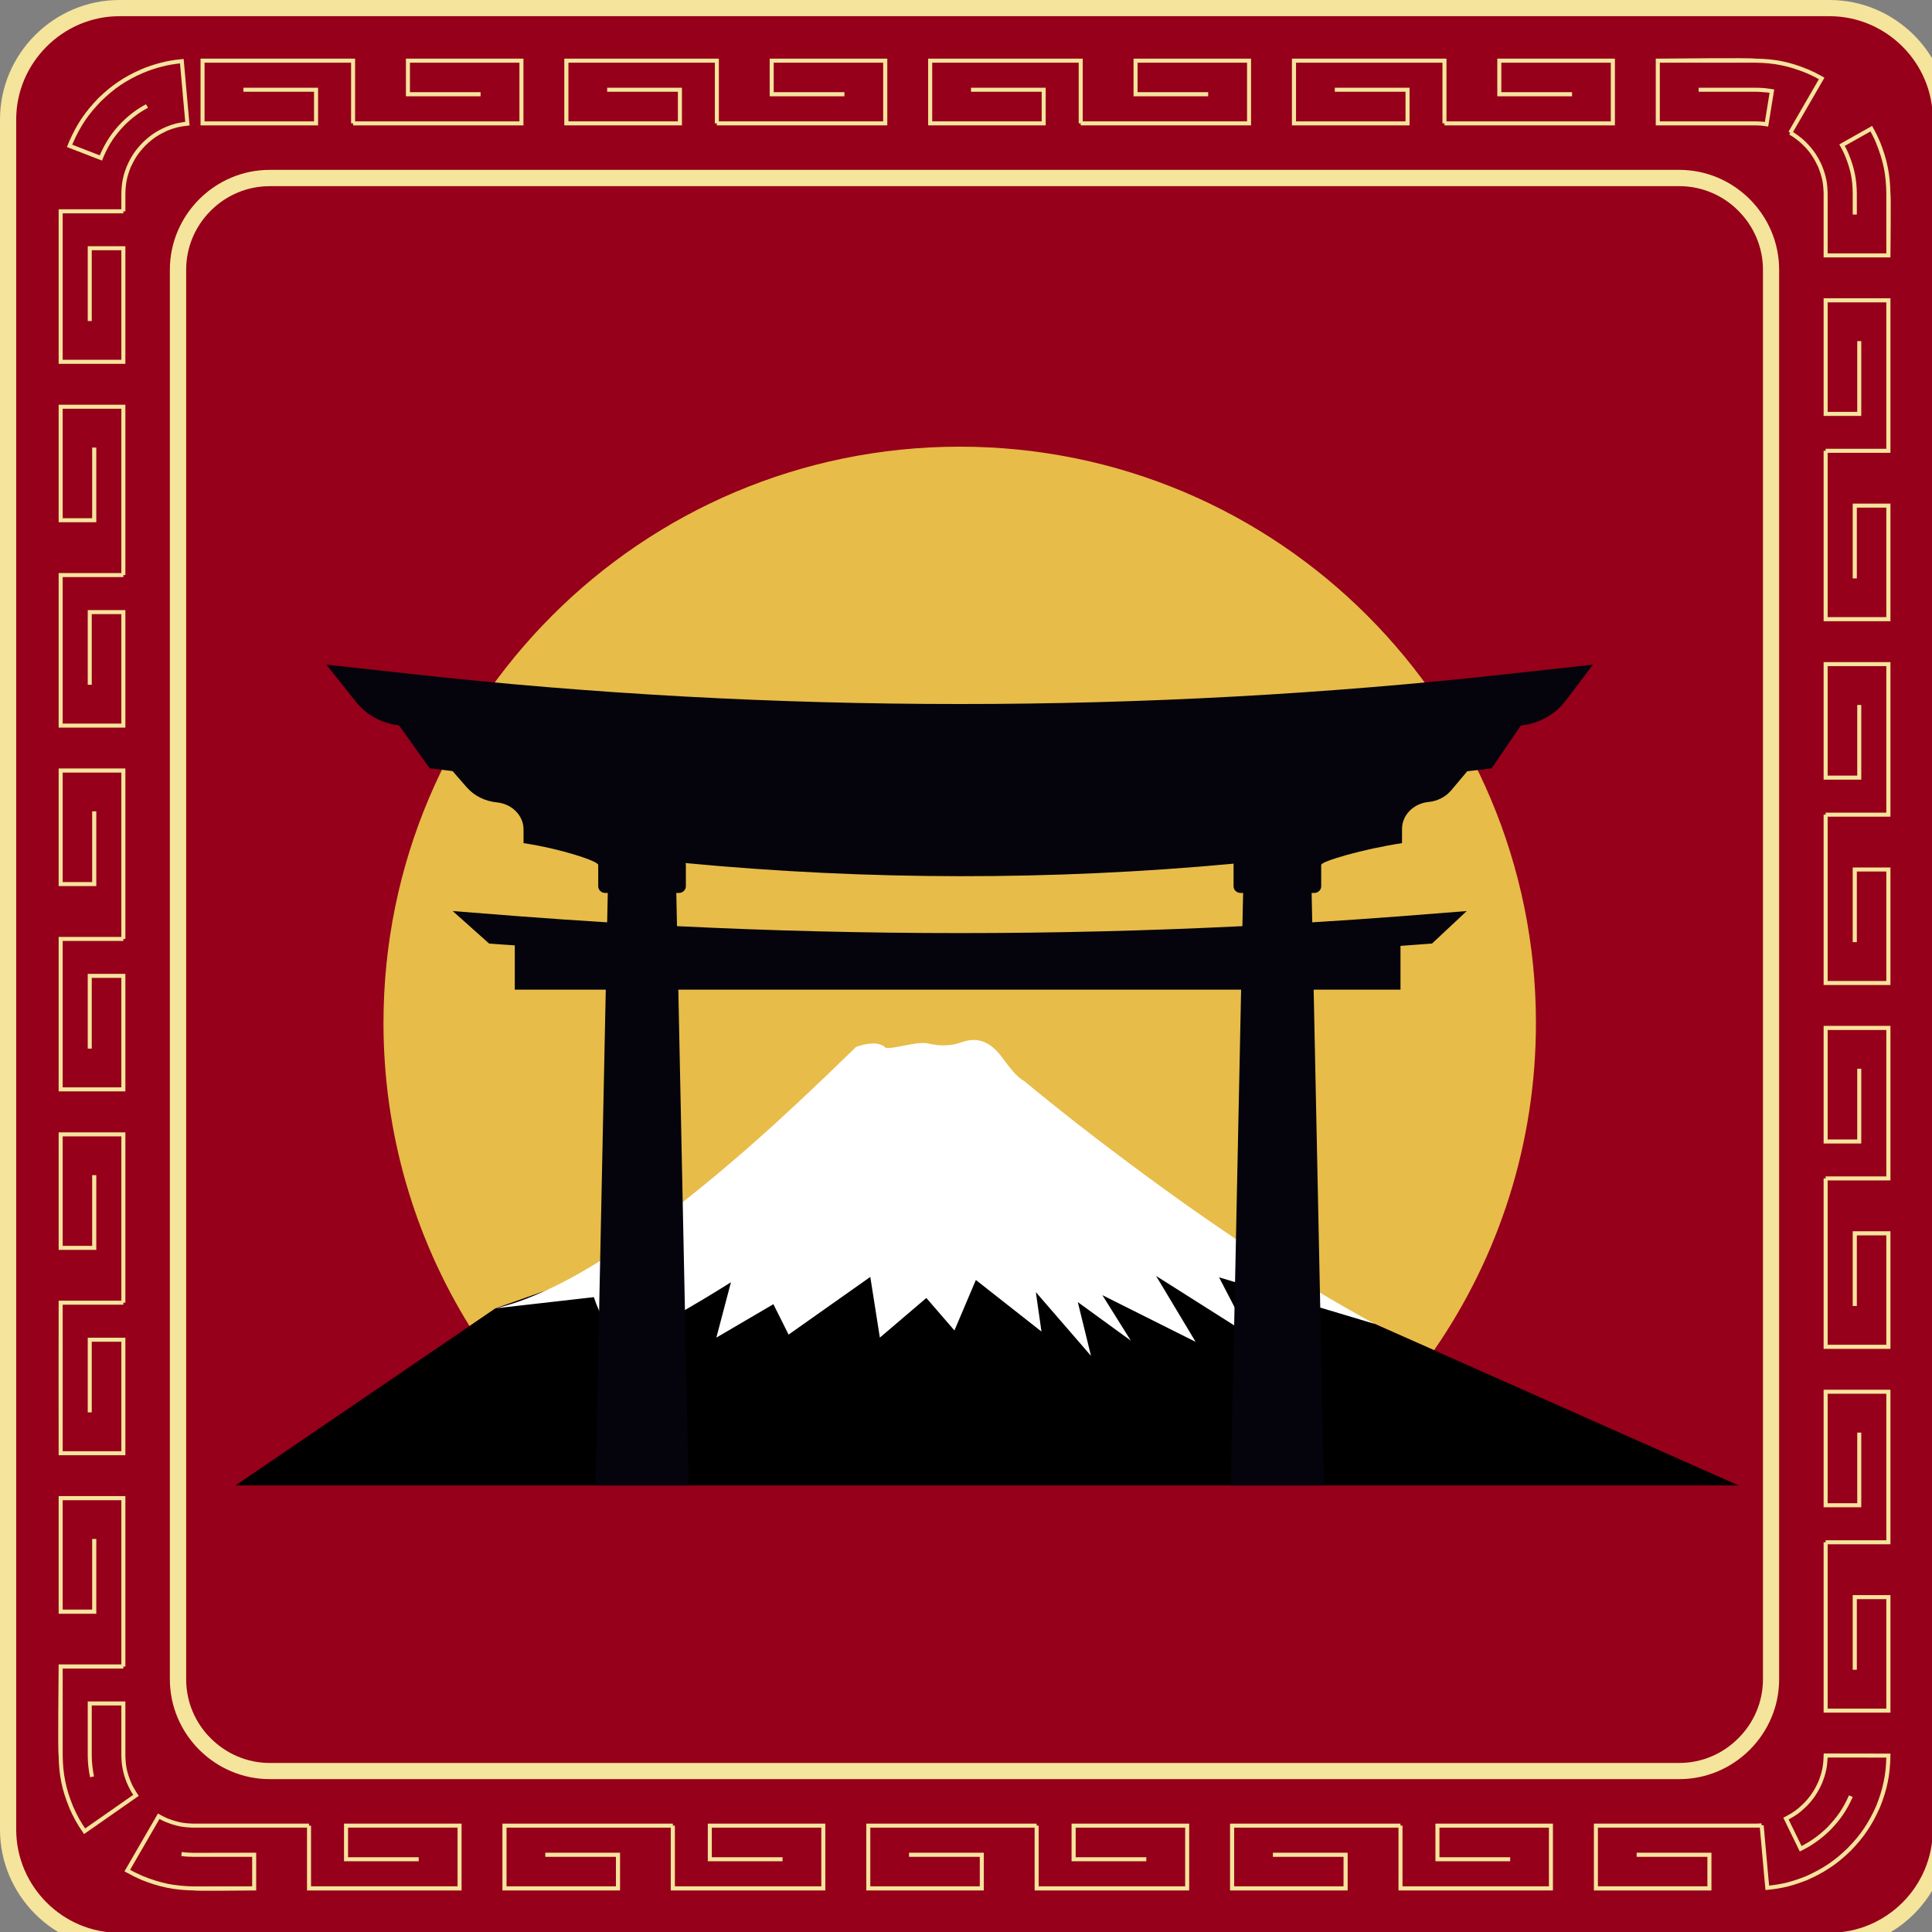 <svg xmlns="http://www.w3.org/2000/svg" xmlns:xlink="http://www.w3.org/1999/xlink" width="100" zoomAndPan="magnify" viewBox="0 0 75 75" height="100" preserveAspectRatio="xMidYMid meet" version="1.2"><rect x="0" y="0" width="75" height="75" fill="#808080" stroke="none"/><defs><clipPath id="95b0a37441"><path d="M 14 17.289 L 60 17.289 L 60 53 L 14 53 Z M 14 17.289 "/></clipPath><clipPath id="a4222f2f28"><path d="M 9.148 45 L 67.648 45 L 67.648 57.789 L 9.148 57.789 Z M 9.148 45 "/></clipPath><clipPath id="fb0897be62"><path d="M 12 25 L 62 25 L 62 57.789 L 12 57.789 Z M 12 25 "/></clipPath></defs><g id="029a8841b3"><path style=" stroke:none;fill-rule:evenodd;fill:#96001a;fill-opacity:1;" d="M 4.637 0.316 L 71.023 0.316 C 73.402 0.316 75.348 2.262 75.348 4.637 L 75.348 71.023 C 75.348 73.402 73.402 75.348 71.023 75.348 L 4.637 75.348 C 2.262 75.348 0.316 73.402 0.316 71.023 L 0.316 4.637 C 0.316 2.262 2.262 0.316 4.637 0.316 Z M 4.637 0.316 "/><path style=" stroke:none;fill-rule:nonzero;fill:#f5e49c;fill-opacity:1;" d="M 4.637 0 L 71.023 0 C 72.301 0 73.457 0.523 74.301 1.363 C 75.141 2.203 75.66 3.363 75.66 4.637 L 75.66 71.023 C 75.66 72.301 75.141 73.457 74.301 74.301 C 73.457 75.141 72.301 75.66 71.023 75.66 L 4.637 75.66 C 3.363 75.66 2.203 75.141 1.363 74.301 C 0.523 73.457 0 72.301 0 71.023 L 0 4.637 C 0 3.363 0.523 2.203 1.363 1.363 C 2.203 0.523 3.363 0 4.637 0 Z M 71.023 0.629 L 4.637 0.629 C 3.535 0.629 2.535 1.082 1.809 1.809 C 1.082 2.535 0.629 3.535 0.629 4.637 L 0.629 71.023 C 0.629 72.125 1.082 73.129 1.809 73.855 C 2.535 74.582 3.535 75.031 4.637 75.031 L 71.023 75.031 C 72.125 75.031 73.129 74.582 73.855 73.855 C 74.582 73.129 75.031 72.125 75.031 71.023 L 75.031 4.637 C 75.031 3.535 74.582 2.535 73.855 1.809 C 73.129 1.082 72.125 0.629 71.023 0.629 Z M 71.023 0.629 "/><path style=" stroke:none;fill-rule:nonzero;fill:#f5e49c;fill-opacity:1;" d="M 9.449 3.406 L 12.348 3.406 L 12.348 4.867 C 10.828 4.867 9.305 4.867 7.785 4.867 L 7.785 2.277 L 13.785 2.277 L 13.785 4.711 L 20.164 4.711 L 20.164 2.434 L 15.914 2.434 L 15.914 3.578 L 18.656 3.578 L 18.656 3.738 L 15.758 3.738 L 15.758 2.277 C 17.277 2.277 18.801 2.277 20.32 2.277 L 20.32 4.867 L 13.707 4.867 L 13.707 4.789 L 13.629 4.789 L 13.629 2.434 L 7.941 2.434 L 7.941 4.711 L 12.191 4.711 L 12.191 3.562 L 9.449 3.562 Z M 9.449 3.406 "/><path style=" stroke:none;fill-rule:nonzero;fill:#f5e49c;fill-opacity:1;" d="M 23.57 3.406 L 26.473 3.406 L 26.473 4.867 L 21.906 4.867 L 21.906 2.277 L 27.906 2.277 L 27.906 4.711 L 34.285 4.711 L 34.285 2.434 L 30.035 2.434 L 30.035 3.578 L 32.781 3.578 L 32.781 3.738 L 29.879 3.738 L 29.879 2.277 L 34.445 2.277 L 34.445 4.867 L 27.828 4.867 L 27.828 4.789 L 27.75 4.789 L 27.75 2.434 L 22.066 2.434 L 22.066 4.711 L 26.316 4.711 L 26.316 3.562 L 23.57 3.562 Z M 23.57 3.406 "/><path style=" stroke:none;fill-rule:nonzero;fill:#f5e49c;fill-opacity:1;" d="M 37.695 3.406 L 40.594 3.406 L 40.594 4.867 L 36.031 4.867 L 36.031 2.277 L 42.031 2.277 L 42.031 4.711 L 48.41 4.711 L 48.41 2.434 L 44.16 2.434 L 44.16 3.578 L 46.902 3.578 L 46.902 3.738 L 44.004 3.738 L 44.004 2.277 L 48.566 2.277 L 48.566 4.867 L 41.953 4.867 L 41.953 4.789 L 41.875 4.789 L 41.875 2.434 L 36.188 2.434 L 36.188 4.711 L 40.438 4.711 L 40.438 3.562 L 37.695 3.562 Z M 37.695 3.406 "/><path style=" stroke:none;fill-rule:nonzero;fill:#f5e49c;fill-opacity:1;" d="M 51.816 3.406 L 54.719 3.406 L 54.719 4.867 C 53.195 4.867 51.676 4.867 50.152 4.867 L 50.152 2.277 L 56.152 2.277 L 56.152 4.711 L 62.531 4.711 L 62.531 2.434 L 58.281 2.434 L 58.281 3.578 L 61.027 3.578 L 61.027 3.738 L 58.125 3.738 L 58.125 2.277 C 59.648 2.277 61.168 2.277 62.691 2.277 L 62.691 4.867 L 56.074 4.867 L 56.074 4.789 L 55.996 4.789 L 55.996 2.434 L 50.312 2.434 L 50.312 4.711 L 54.562 4.711 L 54.562 3.562 L 51.816 3.562 Z M 51.816 3.406 "/><path style=" stroke:none;fill-rule:nonzero;fill:#f5e49c;fill-opacity:1;" d="M 65.941 3.406 L 68.141 3.406 C 68.25 3.406 68.359 3.41 68.469 3.418 C 68.578 3.43 68.688 3.441 68.797 3.461 L 68.875 3.473 L 68.641 4.914 L 68.562 4.902 C 68.492 4.891 68.426 4.883 68.352 4.875 C 68.281 4.871 68.215 4.867 68.141 4.867 L 64.277 4.867 L 64.277 2.277 C 64.723 2.277 68.02 2.234 68.145 2.277 C 68.523 2.281 68.855 2.312 69.184 2.379 C 69.512 2.445 69.828 2.547 70.18 2.691 L 70.184 2.691 C 70.281 2.734 70.375 2.777 70.473 2.824 C 70.566 2.871 70.66 2.922 70.758 2.977 L 70.824 3.016 L 69.605 5.125 C 69.691 5.18 69.77 5.234 69.844 5.293 C 69.941 5.363 70.031 5.445 70.125 5.535 L 70.125 5.539 C 70.262 5.676 70.375 5.812 70.469 5.953 C 70.566 6.098 70.648 6.25 70.73 6.43 L 70.73 6.434 C 70.805 6.617 70.859 6.789 70.895 6.965 C 70.93 7.137 70.945 7.316 70.949 7.52 L 70.949 9.836 L 73.227 9.836 L 73.227 7.52 C 73.223 7.148 73.191 6.824 73.129 6.508 C 73.062 6.195 72.965 5.883 72.824 5.539 C 72.789 5.453 72.75 5.367 72.707 5.285 C 72.676 5.223 72.645 5.164 72.613 5.102 L 71.613 5.664 C 71.637 5.707 71.656 5.75 71.68 5.789 C 71.711 5.855 71.742 5.922 71.77 5.988 L 71.77 5.992 C 71.879 6.254 71.953 6.492 72.004 6.738 C 72.055 6.984 72.078 7.234 72.082 7.52 L 72.082 8.328 L 71.922 8.328 L 71.922 7.52 C 71.922 7.246 71.898 7.004 71.852 6.77 C 71.801 6.535 71.73 6.305 71.625 6.051 C 71.598 5.984 71.566 5.922 71.539 5.859 C 71.508 5.797 71.473 5.734 71.438 5.672 L 71.402 5.605 L 72.676 4.887 L 72.711 4.957 C 72.762 5.043 72.805 5.129 72.848 5.215 C 72.891 5.301 72.93 5.387 72.969 5.48 L 72.973 5.48 C 73.113 5.832 73.215 6.152 73.281 6.48 C 73.348 6.805 73.379 7.137 73.387 7.52 C 73.414 7.602 73.387 9.695 73.387 9.992 L 70.793 9.992 L 70.793 7.52 C 70.789 7.328 70.773 7.16 70.742 6.996 C 70.707 6.832 70.656 6.672 70.586 6.492 C 70.508 6.324 70.43 6.18 70.34 6.043 C 70.25 5.906 70.145 5.781 70.012 5.648 C 69.922 5.559 69.84 5.484 69.75 5.418 C 69.66 5.348 69.566 5.285 69.457 5.223 L 69.496 5.152 L 69.43 5.113 L 70.609 3.074 C 70.539 3.035 70.473 3 70.402 2.965 C 70.312 2.922 70.223 2.879 70.121 2.836 C 69.777 2.695 69.469 2.598 69.152 2.535 C 68.836 2.469 68.512 2.438 68.141 2.434 L 64.434 2.434 L 64.434 4.711 L 68.141 4.711 C 68.223 4.711 68.297 4.715 68.367 4.719 C 68.414 4.723 68.461 4.73 68.512 4.734 L 68.695 3.602 C 68.617 3.59 68.539 3.582 68.457 3.578 C 68.355 3.566 68.246 3.562 68.141 3.562 L 65.941 3.562 Z M 65.941 3.406 "/><path style=" stroke:none;fill-rule:nonzero;fill:#f5e49c;fill-opacity:1;" d="M 72.254 13.242 L 72.254 16.145 L 70.793 16.145 L 70.793 11.578 C 71.656 11.578 72.523 11.578 73.387 11.578 L 73.387 17.578 L 70.949 17.578 L 70.949 23.957 L 73.227 23.957 L 73.227 19.707 L 72.082 19.707 L 72.082 22.453 L 71.922 22.453 L 71.922 19.551 L 73.387 19.551 L 73.387 24.117 L 70.793 24.117 L 70.793 17.5 L 70.871 17.5 L 70.871 17.422 L 73.227 17.422 L 73.227 11.738 L 70.949 11.738 L 70.949 15.988 L 72.098 15.988 L 72.098 13.242 Z M 72.254 13.242 "/><path style=" stroke:none;fill-rule:nonzero;fill:#f5e49c;fill-opacity:1;" d="M 72.254 27.367 L 72.254 30.266 L 70.793 30.266 L 70.793 25.703 L 73.387 25.703 L 73.387 31.703 L 70.949 31.703 L 70.949 38.082 L 73.227 38.082 L 73.227 33.832 L 72.082 33.832 L 72.082 36.574 L 71.922 36.574 L 71.922 33.676 L 73.387 33.676 L 73.387 38.238 L 70.793 38.238 L 70.793 31.625 L 70.871 31.625 L 70.871 31.547 L 73.227 31.547 L 73.227 25.859 L 70.949 25.859 L 70.949 30.109 L 72.098 30.109 L 72.098 27.367 Z M 72.254 27.367 "/><path style=" stroke:none;fill-rule:nonzero;fill:#f5e49c;fill-opacity:1;" d="M 72.254 41.488 L 72.254 44.391 L 70.793 44.391 L 70.793 39.824 L 73.387 39.824 L 73.387 45.824 L 70.949 45.824 L 70.949 52.203 L 73.227 52.203 L 73.227 47.957 L 72.082 47.957 L 72.082 50.699 L 71.922 50.699 L 71.922 47.797 L 73.387 47.797 L 73.387 52.363 L 70.793 52.363 L 70.793 45.746 L 70.871 45.746 L 70.871 45.668 L 73.227 45.668 L 73.227 39.984 L 70.949 39.984 L 70.949 44.234 L 72.098 44.234 L 72.098 41.488 Z M 72.254 41.488 "/><path style=" stroke:none;fill-rule:nonzero;fill:#f5e49c;fill-opacity:1;" d="M 72.254 55.613 L 72.254 58.512 L 70.793 58.512 L 70.793 53.949 L 73.387 53.949 L 73.387 59.949 L 70.949 59.949 L 70.949 66.328 L 73.227 66.328 L 73.227 62.078 L 72.082 62.078 L 72.082 64.82 L 71.922 64.82 L 71.922 61.922 L 73.387 61.922 L 73.387 66.484 L 70.793 66.484 L 70.793 59.871 L 70.871 59.871 L 70.871 59.793 L 73.227 59.793 L 73.227 54.105 L 70.949 54.105 L 70.949 58.355 L 72.098 58.355 L 72.098 55.613 Z M 72.254 55.613 "/><path style=" stroke:none;fill-rule:nonzero;fill:#f5e49c;fill-opacity:1;" d="M 71.922 69.758 C 71.809 70.016 71.688 70.238 71.547 70.445 C 71.406 70.652 71.246 70.844 71.047 71.047 C 70.871 71.219 70.703 71.363 70.523 71.488 C 70.348 71.617 70.16 71.727 69.938 71.84 L 69.867 71.875 L 69.227 70.562 L 69.297 70.527 C 69.438 70.453 69.562 70.383 69.676 70.301 C 69.793 70.219 69.898 70.125 70.012 70.012 C 70.145 69.879 70.25 69.754 70.34 69.617 C 70.43 69.484 70.508 69.34 70.586 69.168 C 70.656 68.992 70.707 68.832 70.742 68.668 C 70.773 68.504 70.789 68.34 70.793 68.148 L 70.797 68.07 L 73.387 68.074 L 73.387 68.156 C 73.379 68.531 73.348 68.863 73.281 69.188 C 73.215 69.516 73.113 69.832 72.973 70.18 L 72.969 70.184 C 72.824 70.516 72.668 70.801 72.488 71.066 C 72.309 71.336 72.102 71.582 71.848 71.844 L 71.844 71.848 C 71.582 72.102 71.336 72.309 71.066 72.488 C 70.801 72.668 70.516 72.824 70.184 72.969 L 70.18 72.973 C 69.91 73.082 69.664 73.164 69.414 73.23 C 69.16 73.293 68.906 73.336 68.613 73.363 L 68.535 73.371 L 68.316 70.945 L 68.27 70.949 C 68.223 70.949 68.18 70.949 68.141 70.949 L 62.031 70.949 L 62.031 73.227 L 66.281 73.227 L 66.281 72.082 L 63.535 72.082 L 63.535 71.922 L 66.438 71.922 L 66.438 73.387 L 61.875 73.387 L 61.875 70.793 L 68.141 70.793 C 68.184 70.793 68.227 70.793 68.262 70.789 C 68.305 70.789 68.344 70.785 68.379 70.781 L 68.387 70.859 L 68.465 70.855 L 68.676 73.199 C 68.926 73.172 69.152 73.133 69.375 73.078 C 69.617 73.016 69.859 72.934 70.121 72.828 C 70.445 72.684 70.723 72.531 70.98 72.359 C 71.238 72.184 71.48 71.984 71.734 71.734 C 71.984 71.48 72.184 71.238 72.359 70.98 C 72.531 70.723 72.684 70.445 72.828 70.121 C 72.965 69.781 73.062 69.473 73.125 69.156 C 73.188 68.863 73.219 68.566 73.227 68.23 L 70.949 68.227 C 70.941 68.398 70.926 68.551 70.895 68.699 C 70.859 68.875 70.805 69.043 70.73 69.227 L 70.73 69.23 C 70.648 69.41 70.566 69.562 70.469 69.707 C 70.375 69.852 70.262 69.984 70.125 70.125 C 70.004 70.242 69.891 70.34 69.766 70.43 C 69.664 70.5 69.555 70.566 69.434 70.633 L 69.938 71.664 C 70.121 71.566 70.281 71.469 70.434 71.359 C 70.605 71.238 70.766 71.102 70.938 70.938 C 71.125 70.738 71.281 70.555 71.418 70.355 C 71.551 70.156 71.668 69.945 71.777 69.695 Z M 71.922 69.758 "/><path style=" stroke:none;fill-rule:nonzero;fill:#f5e49c;fill-opacity:1;" d="M 58.625 72.254 L 55.723 72.254 L 55.723 70.793 L 60.285 70.793 L 60.285 73.387 L 54.289 73.387 L 54.289 70.949 L 47.91 70.949 L 47.91 73.227 L 52.156 73.227 L 52.156 72.082 L 49.414 72.082 L 49.414 71.922 L 52.316 71.922 L 52.316 73.387 L 47.75 73.387 L 47.75 70.793 L 54.367 70.793 L 54.367 70.871 L 54.445 70.871 L 54.445 73.227 L 60.129 73.227 L 60.129 70.949 L 55.879 70.949 L 55.879 72.098 L 58.625 72.098 Z M 58.625 72.254 "/><path style=" stroke:none;fill-rule:nonzero;fill:#f5e49c;fill-opacity:1;" d="M 44.5 72.254 L 41.598 72.254 L 41.598 70.793 L 46.164 70.793 L 46.164 73.387 L 40.164 73.387 L 40.164 70.949 L 33.785 70.949 L 33.785 73.227 L 38.035 73.227 L 38.035 72.082 L 35.289 72.082 L 35.289 71.922 L 38.191 71.922 L 38.191 73.387 L 33.629 73.387 L 33.629 70.793 L 40.242 70.793 L 40.242 70.871 L 40.32 70.871 L 40.32 73.227 L 46.008 73.227 L 46.008 70.949 L 41.758 70.949 L 41.758 72.098 L 44.5 72.098 Z M 44.5 72.254 "/><path style=" stroke:none;fill-rule:nonzero;fill:#f5e49c;fill-opacity:1;" d="M 30.379 72.254 L 27.477 72.254 L 27.477 70.793 L 32.039 70.793 L 32.039 73.387 L 26.039 73.387 L 26.039 70.949 L 19.664 70.949 L 19.664 73.227 L 23.91 73.227 L 23.91 72.082 L 21.168 72.082 L 21.168 71.922 L 24.07 71.922 L 24.07 73.387 L 19.504 73.387 L 19.504 70.793 L 26.121 70.793 L 26.121 70.871 L 26.199 70.871 L 26.199 73.227 L 31.883 73.227 L 31.883 70.949 L 27.633 70.949 L 27.633 72.098 L 30.379 72.098 Z M 30.379 72.254 "/><path style=" stroke:none;fill-rule:nonzero;fill:#f5e49c;fill-opacity:1;" d="M 16.254 72.254 L 13.355 72.254 L 13.355 70.793 L 17.918 70.793 L 17.918 73.387 L 11.918 73.387 L 11.918 70.949 L 7.52 70.949 C 7.316 70.945 7.137 70.93 6.965 70.895 C 6.789 70.859 6.621 70.805 6.434 70.73 L 6.43 70.73 C 6.379 70.707 6.324 70.684 6.273 70.656 C 6.246 70.645 6.219 70.629 6.191 70.613 L 5.051 72.586 C 5.117 72.625 5.188 72.66 5.258 72.695 C 5.348 72.738 5.441 72.781 5.543 72.828 C 5.883 72.965 6.195 73.062 6.508 73.129 C 6.824 73.191 7.148 73.223 7.52 73.23 L 9.789 73.227 L 9.789 72.082 L 7.52 72.082 C 7.434 72.082 7.355 72.078 7.277 72.074 C 7.199 72.07 7.117 72.062 7.039 72.051 L 7.055 71.895 C 7.137 71.906 7.211 71.914 7.289 71.918 C 7.363 71.922 7.441 71.922 7.52 71.926 L 9.945 71.922 L 9.945 73.387 C 9.652 73.387 7.602 73.414 7.52 73.387 C 7.137 73.379 6.805 73.348 6.48 73.281 C 6.152 73.215 5.832 73.113 5.48 72.973 L 5.48 72.969 C 5.383 72.93 5.285 72.883 5.188 72.836 C 5.094 72.789 5 72.738 4.902 72.684 L 4.832 72.645 L 6.133 70.398 L 6.199 70.438 C 6.254 70.469 6.301 70.492 6.344 70.516 C 6.395 70.539 6.441 70.562 6.492 70.586 C 6.672 70.656 6.832 70.707 6.996 70.742 C 7.16 70.773 7.328 70.789 7.52 70.793 L 11.996 70.793 L 11.996 70.871 L 12.074 70.871 L 12.074 73.227 L 17.762 73.227 L 17.762 70.949 L 13.512 70.949 L 13.512 72.098 L 16.254 72.098 Z M 16.254 72.254 "/><path style=" stroke:none;fill-rule:nonzero;fill:#f5e49c;fill-opacity:1;" d="M 3.496 68.992 C 3.465 68.844 3.445 68.707 3.43 68.57 C 3.414 68.43 3.406 68.293 3.406 68.141 C 3.406 68.141 3.406 66.25 3.406 66.051 L 4.867 66.051 L 4.867 68.141 C 4.871 68.336 4.887 68.5 4.918 68.668 C 4.953 68.828 5.004 68.988 5.078 69.168 C 5.113 69.258 5.152 69.336 5.199 69.414 C 5.242 69.492 5.289 69.57 5.344 69.652 L 5.387 69.715 L 3.262 71.199 L 3.219 71.133 C 3.109 70.977 3.016 70.828 2.93 70.672 C 2.844 70.516 2.766 70.359 2.691 70.184 L 2.691 70.18 C 2.547 69.828 2.445 69.512 2.379 69.184 C 2.312 68.855 2.281 68.523 2.277 68.145 C 2.238 68.031 2.277 65.023 2.277 64.613 L 4.711 64.613 L 4.711 58.238 L 2.434 58.238 L 2.434 62.484 L 3.578 62.484 L 3.578 59.742 L 3.738 59.742 L 3.738 62.645 L 2.277 62.645 L 2.277 58.078 L 4.867 58.078 L 4.867 64.695 L 4.789 64.695 L 4.789 64.773 L 2.434 64.773 L 2.434 68.141 C 2.438 68.512 2.469 68.836 2.535 69.152 C 2.598 69.469 2.695 69.777 2.836 70.121 C 2.91 70.289 2.984 70.445 3.066 70.594 C 3.141 70.723 3.215 70.852 3.305 70.98 L 5.172 69.676 C 5.129 69.613 5.094 69.555 5.059 69.492 C 5.016 69.41 4.973 69.324 4.934 69.23 L 4.93 69.227 C 4.855 69.043 4.801 68.871 4.766 68.695 C 4.73 68.523 4.715 68.344 4.711 68.145 L 4.711 66.207 L 3.562 66.207 L 3.562 68.141 C 3.562 68.285 3.57 68.418 3.586 68.555 C 3.598 68.684 3.621 68.816 3.648 68.961 Z M 3.496 68.992 "/><path style=" stroke:none;fill-rule:nonzero;fill:#f5e49c;fill-opacity:1;" d="M 3.406 54.828 L 3.406 51.93 L 4.867 51.93 L 4.867 56.492 L 2.277 56.492 C 2.273 54.492 2.273 52.492 2.277 50.492 L 4.711 50.492 L 4.711 44.113 L 2.434 44.113 L 2.434 48.363 L 3.578 48.363 L 3.578 45.621 L 3.738 45.621 L 3.738 48.52 L 2.277 48.52 L 2.277 43.957 L 4.867 43.957 L 4.867 50.57 L 4.789 50.57 L 4.789 50.648 L 2.434 50.648 L 2.434 56.336 L 4.711 56.336 L 4.711 52.086 L 3.562 52.086 L 3.562 54.828 Z M 3.406 54.828 "/><path style=" stroke:none;fill-rule:nonzero;fill:#f5e49c;fill-opacity:1;" d="M 3.406 40.707 L 3.406 37.805 L 4.867 37.805 L 4.867 42.367 L 2.277 42.367 L 2.277 36.371 L 4.711 36.371 L 4.711 29.992 L 2.434 29.992 L 2.434 34.242 L 3.578 34.242 L 3.578 31.496 L 3.738 31.496 L 3.738 34.398 L 2.277 34.398 L 2.277 29.832 L 4.867 29.832 L 4.867 36.449 L 4.789 36.449 L 4.789 36.527 L 2.434 36.527 L 2.434 42.211 L 4.711 42.211 L 4.711 37.961 L 3.562 37.961 L 3.562 40.707 Z M 3.406 40.707 "/><path style=" stroke:none;fill-rule:nonzero;fill:#f5e49c;fill-opacity:1;" d="M 3.406 26.582 L 3.406 23.684 L 4.867 23.684 L 4.867 28.246 L 2.277 28.246 L 2.277 22.246 L 4.711 22.246 L 4.711 15.867 L 2.434 15.867 L 2.434 20.117 L 3.578 20.117 L 3.578 17.375 L 3.738 17.375 L 3.738 20.273 L 2.277 20.273 L 2.277 15.711 L 4.867 15.711 L 4.867 22.324 L 4.789 22.324 L 4.789 22.402 L 2.434 22.402 L 2.434 28.09 L 4.711 28.09 L 4.711 23.84 L 3.562 23.84 L 3.562 26.582 Z M 3.406 26.582 "/><path style=" stroke:none;fill-rule:nonzero;fill:#f5e49c;fill-opacity:1;" d="M 3.406 12.461 L 3.406 9.559 L 4.867 9.559 L 4.867 14.125 L 2.277 14.125 L 2.277 8.125 L 4.711 8.125 L 4.711 7.52 C 4.715 7.316 4.73 7.137 4.766 6.965 C 4.801 6.789 4.855 6.617 4.93 6.434 L 4.934 6.43 C 5.012 6.25 5.094 6.098 5.191 5.953 C 5.289 5.812 5.398 5.68 5.535 5.539 L 5.539 5.535 C 5.68 5.398 5.812 5.289 5.953 5.191 C 6.098 5.094 6.25 5.012 6.43 4.934 L 6.434 4.93 C 6.578 4.871 6.707 4.828 6.84 4.793 C 6.953 4.766 7.066 4.746 7.191 4.73 L 6.988 2.461 C 6.738 2.488 6.512 2.527 6.289 2.586 C 6.043 2.645 5.805 2.727 5.543 2.836 C 5.215 2.977 4.941 3.129 4.68 3.301 C 4.422 3.477 4.18 3.68 3.926 3.926 C 3.68 4.18 3.477 4.422 3.301 4.68 C 3.129 4.941 2.977 5.215 2.836 5.543 L 2.805 5.617 L 3.871 6.031 L 3.891 5.988 C 4.004 5.738 4.117 5.523 4.254 5.324 C 4.387 5.121 4.543 4.934 4.738 4.738 C 4.887 4.59 5.027 4.469 5.18 4.355 C 5.328 4.246 5.484 4.145 5.668 4.047 L 5.746 4.184 C 5.566 4.281 5.414 4.375 5.27 4.484 C 5.129 4.59 4.992 4.707 4.848 4.848 C 4.664 5.039 4.516 5.219 4.383 5.41 C 4.254 5.602 4.141 5.809 4.035 6.051 L 4.012 6.105 L 3.992 6.16 L 3.961 6.234 L 2.598 5.707 L 2.66 5.555 L 2.691 5.48 C 2.84 5.145 2.992 4.859 3.172 4.594 C 3.352 4.328 3.559 4.078 3.812 3.816 L 3.816 3.812 C 4.078 3.559 4.324 3.352 4.594 3.172 C 4.859 2.992 5.145 2.84 5.48 2.691 C 5.75 2.578 6 2.496 6.25 2.434 C 6.5 2.367 6.758 2.324 7.051 2.297 L 7.129 2.289 L 7.359 4.871 L 7.285 4.879 C 7.137 4.895 7.008 4.914 6.879 4.945 C 6.754 4.977 6.629 5.02 6.492 5.074 C 6.324 5.152 6.18 5.23 6.043 5.32 C 5.906 5.414 5.781 5.52 5.648 5.648 C 5.52 5.781 5.414 5.906 5.32 6.043 C 5.23 6.18 5.152 6.324 5.074 6.492 C 5.004 6.672 4.953 6.832 4.918 6.996 C 4.887 7.16 4.871 7.328 4.867 7.52 L 4.867 8.203 L 4.789 8.203 L 4.789 8.281 L 2.434 8.281 L 2.434 13.965 L 4.711 13.965 L 4.711 9.715 L 3.562 9.715 L 3.562 12.461 Z M 3.406 12.461 "/><path style=" stroke:none;fill-rule:evenodd;fill:#96001a;fill-opacity:1;" d="M 10.473 6.91 L 65.188 6.91 C 67.148 6.91 68.75 8.512 68.75 10.473 L 68.75 65.188 C 68.75 67.148 67.148 68.75 65.188 68.75 L 10.473 68.75 C 8.512 68.75 6.91 67.148 6.91 65.188 L 6.91 10.473 C 6.91 8.512 8.512 6.91 10.473 6.91 Z M 10.473 6.91 "/><path style=" stroke:none;fill-rule:nonzero;fill:#f5e49c;fill-opacity:1;" d="M 10.473 6.594 L 65.188 6.594 C 66.254 6.594 67.223 7.031 67.926 7.734 C 68.629 8.438 69.066 9.406 69.066 10.473 L 69.066 65.188 C 69.066 66.254 68.629 67.223 67.926 67.926 C 67.223 68.629 66.254 69.066 65.188 69.066 L 10.473 69.066 C 9.406 69.066 8.438 68.629 7.734 67.926 C 7.031 67.223 6.594 66.254 6.594 65.188 L 6.594 10.473 C 6.594 9.406 7.031 8.438 7.734 7.734 C 8.438 7.031 9.406 6.594 10.473 6.594 Z M 65.188 7.227 L 10.473 7.227 C 9.578 7.227 8.77 7.59 8.18 8.18 C 7.59 8.77 7.227 9.578 7.227 10.473 L 7.227 65.188 C 7.227 66.082 7.59 66.895 8.18 67.48 C 8.77 68.07 9.578 68.438 10.473 68.438 L 65.188 68.438 C 66.082 68.438 66.895 68.07 67.48 67.48 C 68.07 66.895 68.438 66.082 68.438 65.188 L 68.438 10.473 C 68.438 9.578 68.07 8.77 67.48 8.18 C 66.895 7.59 66.082 7.227 65.188 7.227 Z M 65.188 7.227 "/><g clip-rule="nonzero" clip-path="url(#95b0a37441)"><path style=" stroke:none;fill-rule:nonzero;fill:#e7bc49;fill-opacity:1;" d="M 35.316 45.145 L 53.359 51.391 L 55.672 52.414 C 58.164 48.805 59.625 44.43 59.625 39.711 C 59.625 27.355 49.609 17.34 37.258 17.34 C 24.902 17.34 14.887 27.355 14.887 39.711 C 14.887 44.027 16.109 48.059 18.227 51.477 L 19.238 50.789 Z M 35.316 45.145 "/></g><g clip-rule="nonzero" clip-path="url(#a4222f2f28)"><path style=" stroke:none;fill-rule:nonzero;fill:#000000;fill-opacity:1;" d="M 19.238 50.789 L 35.316 45.145 L 53.359 51.391 L 67.488 57.664 L 9.145 57.664 Z M 19.238 50.789 "/></g><path style=" stroke:none;fill-rule:nonzero;fill:#ffffff;fill-opacity:1;" d="M 53.359 51.391 L 53.168 51.285 L 53.035 51.215 L 52.902 51.141 L 52.637 50.988 C 52.461 50.891 52.281 50.793 52.105 50.688 C 51.754 50.48 51.402 50.281 51.051 50.066 L 50.523 49.746 L 49.738 49.254 L 49.477 49.086 L 48.957 48.75 L 48.434 48.406 L 48.176 48.234 L 47.914 48.059 L 47.398 47.707 L 46.879 47.352 C 46.707 47.234 46.535 47.113 46.363 46.992 C 46.191 46.871 46.02 46.75 45.848 46.629 C 45.164 46.141 44.48 45.641 43.801 45.133 C 43.117 44.625 42.441 44.109 41.766 43.582 C 41.43 43.316 41.094 43.051 40.758 42.781 C 40.422 42.512 40.086 42.238 39.758 41.965 L 39.691 41.926 L 39.695 41.926 C 39.699 41.93 39.699 41.926 39.699 41.926 L 39.691 41.926 C 39.691 41.922 39.684 41.918 39.68 41.918 C 39.668 41.91 39.656 41.902 39.645 41.895 C 39.621 41.875 39.598 41.855 39.57 41.836 C 39.52 41.789 39.469 41.738 39.414 41.688 C 39.312 41.578 39.207 41.453 39.109 41.324 L 39.035 41.23 L 38.957 41.125 L 38.938 41.098 L 38.926 41.082 C 38.926 41.078 38.93 41.086 38.93 41.086 L 38.926 41.082 L 38.926 41.078 L 38.918 41.07 L 38.871 41.012 L 38.828 40.953 L 38.805 40.922 L 38.777 40.895 L 38.68 40.785 C 38.645 40.75 38.605 40.715 38.57 40.684 C 38.562 40.676 38.555 40.668 38.543 40.66 L 38.516 40.637 L 38.461 40.594 C 38.422 40.566 38.383 40.543 38.344 40.52 C 38.184 40.426 38.012 40.379 37.844 40.371 C 37.676 40.363 37.516 40.402 37.371 40.445 C 37.336 40.457 37.305 40.469 37.27 40.477 L 37.219 40.496 L 37.195 40.5 L 37.172 40.508 C 37.113 40.527 37.051 40.539 36.988 40.551 C 36.863 40.574 36.738 40.582 36.609 40.582 C 36.484 40.582 36.355 40.57 36.23 40.547 C 36.195 40.543 36.168 40.535 36.137 40.531 L 36.035 40.508 C 35.941 40.488 35.859 40.488 35.781 40.492 C 35.629 40.496 35.484 40.52 35.344 40.543 L 34.934 40.621 C 34.801 40.648 34.668 40.672 34.547 40.68 C 34.488 40.684 34.43 40.68 34.391 40.676 L 34.379 40.672 L 34.375 40.672 L 34.348 40.645 C 34.332 40.633 34.316 40.621 34.301 40.609 C 34.285 40.602 34.27 40.594 34.258 40.586 C 34.145 40.527 34.055 40.516 33.969 40.508 C 33.883 40.504 33.805 40.508 33.73 40.52 C 33.652 40.527 33.578 40.543 33.504 40.559 C 33.465 40.57 33.43 40.578 33.395 40.59 L 33.336 40.605 L 33.277 40.625 L 33.234 40.641 L 33.188 40.684 L 32.152 41.688 C 31.809 42.016 31.461 42.344 31.113 42.672 L 30.07 43.637 L 29.543 44.109 C 29.367 44.266 29.191 44.422 29.016 44.578 C 28.309 45.191 27.598 45.797 26.879 46.367 C 26.52 46.66 26.156 46.938 25.797 47.215 C 25.613 47.355 25.434 47.484 25.25 47.621 L 24.977 47.82 L 24.699 48.016 C 23.965 48.531 23.223 49.012 22.469 49.441 C 21.715 49.867 20.949 50.234 20.176 50.512 C 19.863 50.621 19.551 50.715 19.238 50.789 L 23.055 50.355 C 23.055 50.355 23.527 51.926 24.266 51.926 C 25.004 51.926 28.375 49.777 28.375 49.777 L 27.809 51.926 L 30.023 50.629 L 30.613 51.809 L 33.785 49.57 L 34.156 51.926 L 35.961 50.387 L 37.051 51.648 L 37.883 49.688 L 40.43 51.691 L 40.211 50.16 L 42.352 52.633 L 41.84 50.547 L 43.898 52.043 L 42.793 50.277 L 46.414 52.09 L 44.879 49.531 L 48.477 51.809 L 47.324 49.586 Z M 53.359 51.391 "/><g clip-rule="nonzero" clip-path="url(#fb0897be62)"><path style=" stroke:none;fill-rule:nonzero;fill:#05040c;fill-opacity:1;" d="M 58.543 26.164 C 44.516 27.719 29.996 27.719 15.969 26.164 L 12.672 25.801 L 13.816 27.242 C 14.215 27.75 14.812 28.078 15.48 28.156 C 15.484 28.156 15.484 28.156 15.488 28.156 L 16.68 29.824 C 16.977 29.863 17.273 29.895 17.57 29.934 L 18.121 30.566 C 18.406 30.891 18.824 31.102 19.281 31.148 L 19.293 31.148 C 19.879 31.211 20.324 31.66 20.324 32.199 L 20.324 32.73 C 21.816 32.957 23.223 33.434 23.223 33.574 L 23.223 34.406 C 23.223 34.547 23.344 34.664 23.492 34.664 L 23.594 34.664 L 23.57 35.805 C 22.449 35.734 21.328 35.66 20.211 35.574 L 17.574 35.367 L 18.988 36.629 C 19.316 36.656 19.652 36.676 19.984 36.699 L 19.984 38.418 L 23.516 38.418 L 23.117 57.664 L 26.73 57.664 L 26.332 38.418 L 48.18 38.418 L 47.781 57.664 L 51.395 57.664 L 50.996 38.418 L 54.367 38.418 L 54.367 36.719 C 54.754 36.688 55.141 36.664 55.527 36.633 L 55.59 36.629 L 56.938 35.367 L 54.301 35.574 C 53.184 35.66 52.062 35.734 50.941 35.805 L 50.918 34.664 L 51.02 34.664 C 51.168 34.664 51.289 34.547 51.289 34.406 L 51.289 33.574 C 51.289 33.434 52.93 32.957 54.426 32.73 L 54.426 32.18 C 54.426 31.645 54.867 31.195 55.449 31.133 C 55.453 31.133 55.453 31.133 55.457 31.133 C 55.809 31.098 56.129 30.93 56.34 30.676 L 56.957 29.941 C 57.25 29.902 57.543 29.875 57.836 29.836 L 57.906 29.824 L 59.039 28.164 L 59.082 28.16 C 59.762 28.078 60.379 27.73 60.777 27.203 L 61.84 25.801 Z M 48.23 35.953 C 40.945 36.312 33.566 36.312 26.281 35.953 L 26.254 34.664 L 26.355 34.664 C 26.504 34.664 26.625 34.547 26.625 34.406 L 26.625 33.574 C 26.625 33.551 26.617 33.527 26.613 33.504 C 33.688 34.176 40.82 34.184 47.895 33.527 C 47.891 33.543 47.887 33.559 47.887 33.574 L 47.887 34.406 C 47.887 34.547 48.008 34.664 48.156 34.664 L 48.258 34.664 Z M 48.23 35.953 "/></g></g></svg>